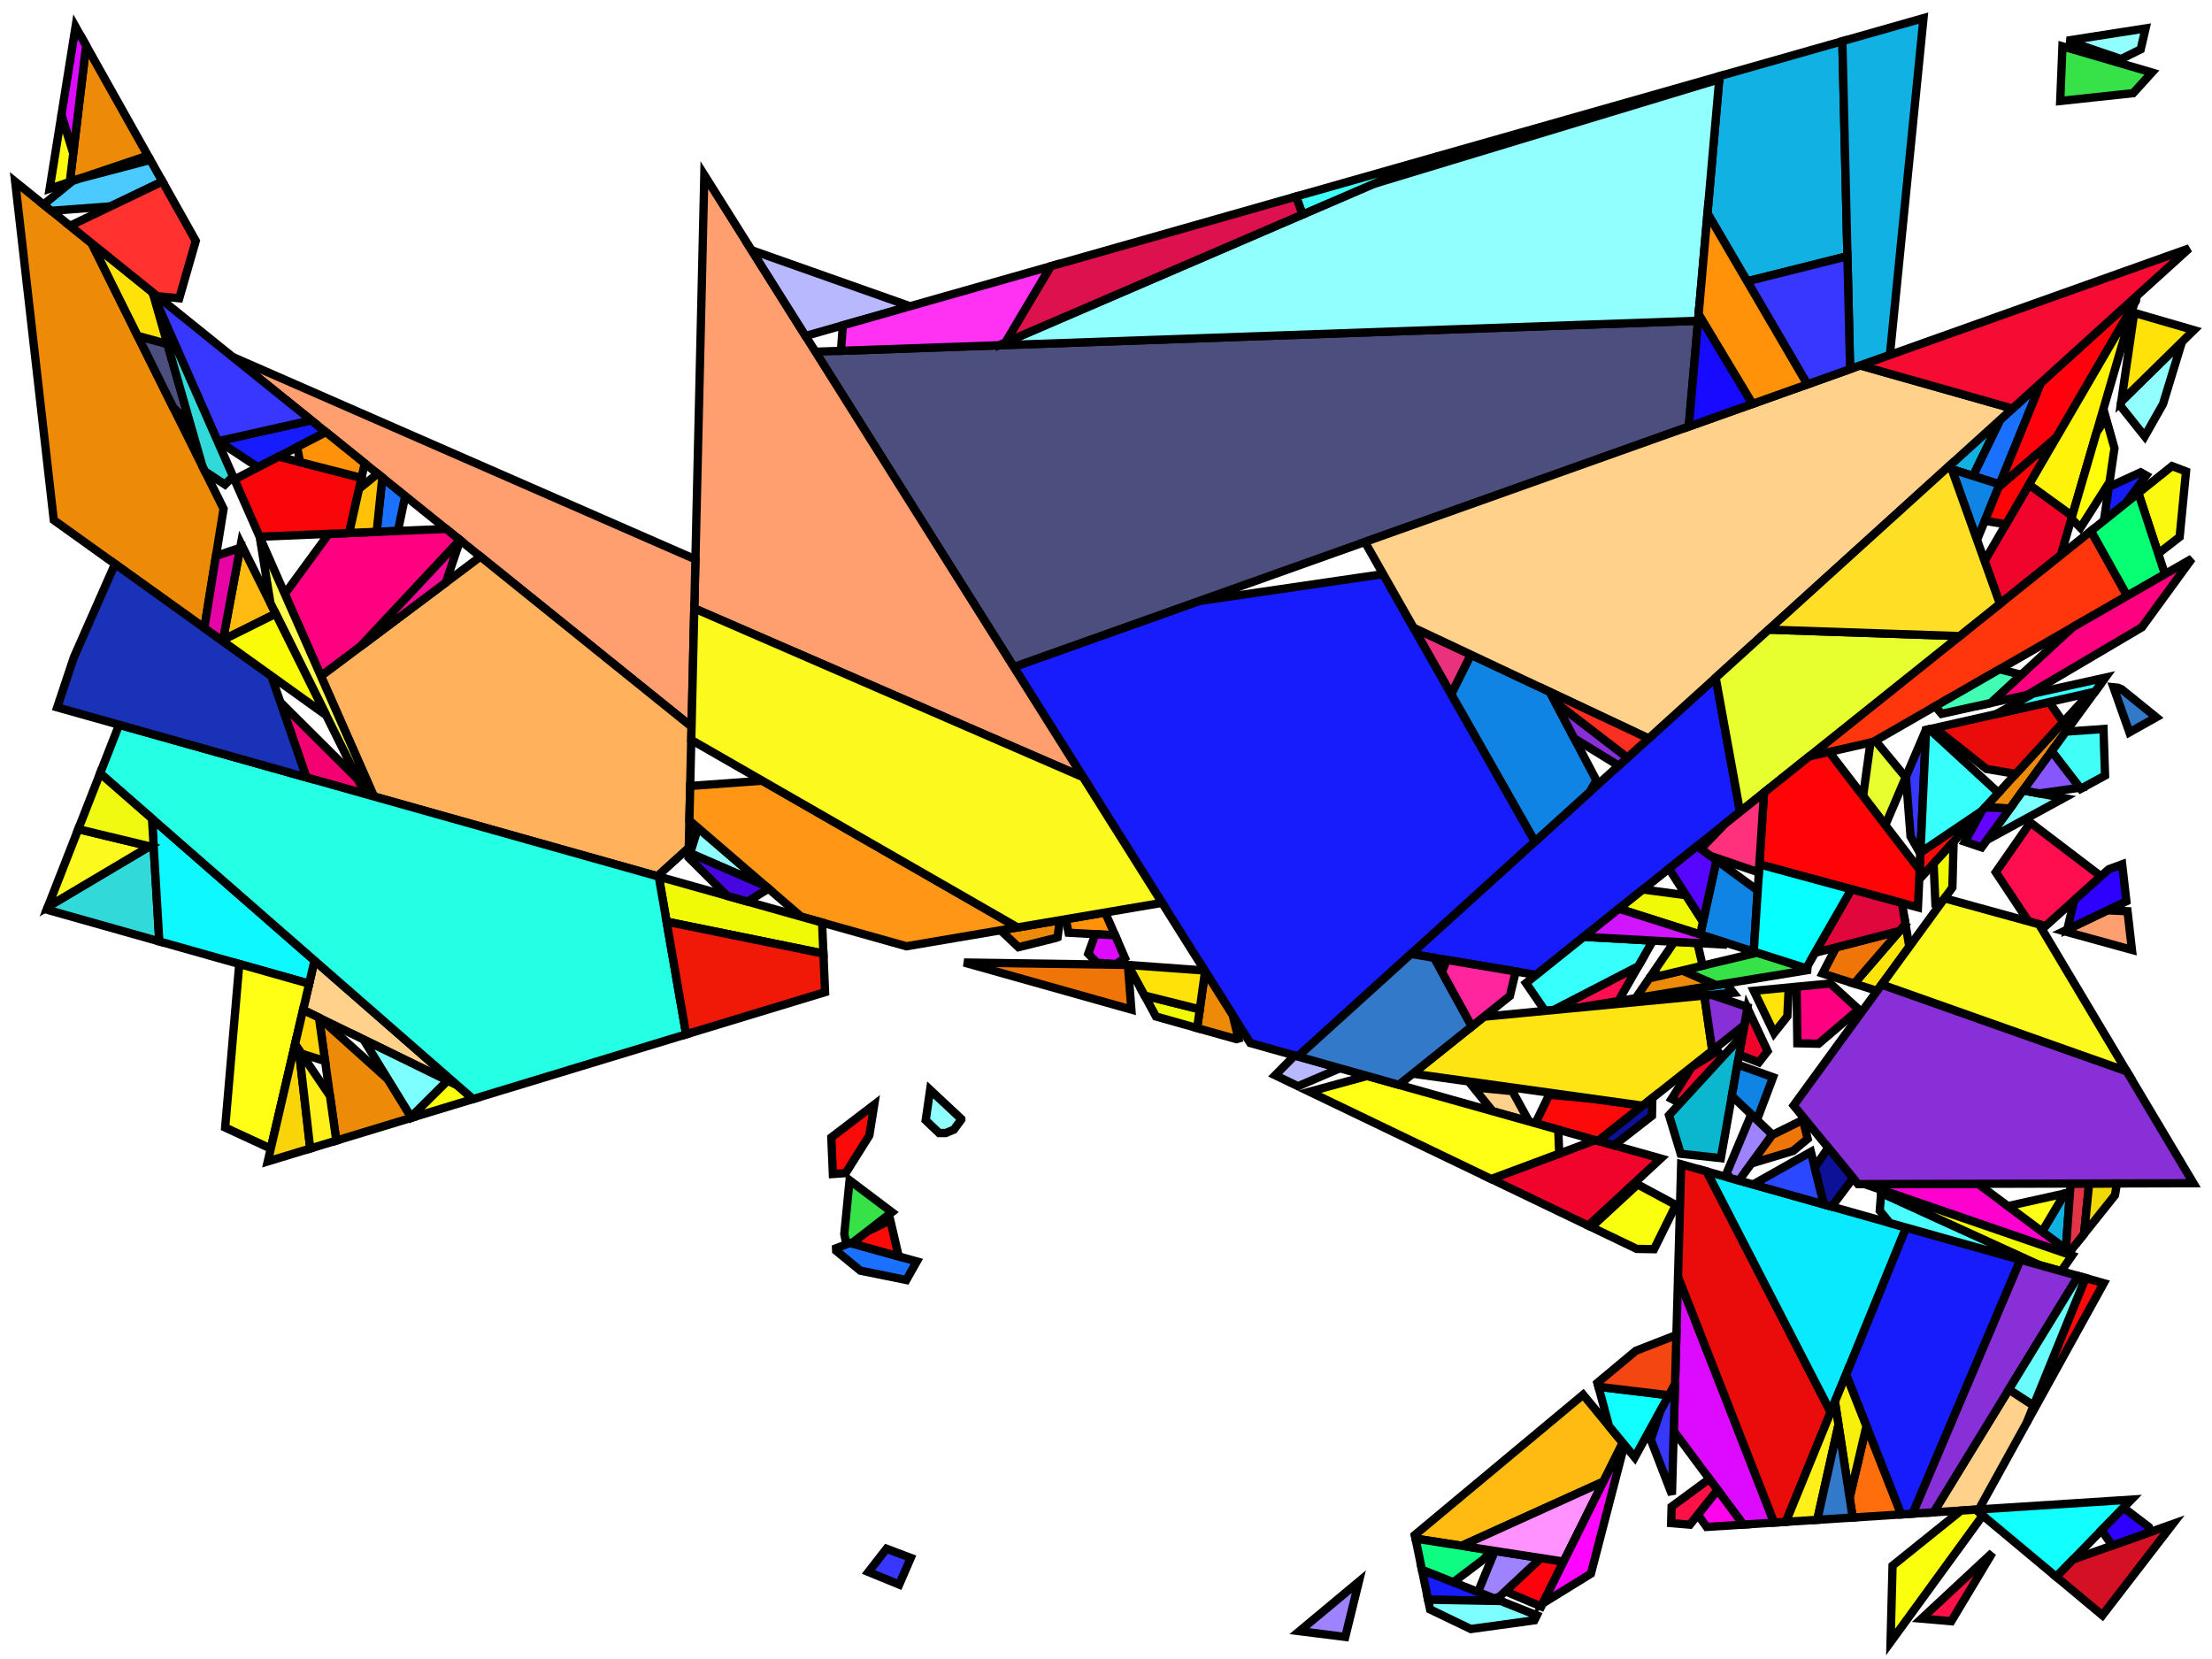 <?xml version="1.0" encoding="iso-8859-1" standalone="no"?>
<!DOCTYPE svg PUBLIC "-//W3C//DTD SVG 1.0//EN" "http://www.w3.org/TR/2001/REC-SVG-20010904/DTD/svg10.dtd">
<svg xmlns="http://www.w3.org/2000/svg" width="800" height="600">
<path style="fill:rgb(0, 0, 0);fill-opacity:0.0;fill-rule:evenodd;stroke:rgb(0, 0, 0);stroke-width:0.0;" d="M 0, 600 L 800, 600 L 800, 0 L 0, 0 z "/>
<path style="fill:rgb(22, 28, 252);fill-opacity:1.0;fill-rule:evenodd;stroke:rgb(0, 0, 0);stroke-width:3.0;" d="M 629.308, 293.593 L 555.577, 352.593 L 510.306, 345.001 L 620.493, 245.102 z "/>
<path style="fill:rgb(22, 28, 252);fill-opacity:1.0;fill-rule:evenodd;stroke:rgb(0, 0, 0);stroke-width:3.0;" d="M 730.733, 455.601 L 691.754, 547.444 L 687.56, 547.713 L 667.647, 497.085 L 689.332, 443.952 z "/>
<path style="fill:rgb(22, 28, 252);fill-opacity:1.0;fill-rule:evenodd;stroke:rgb(0, 0, 0);stroke-width:3.0;" d="M 542.808, 579.035 L 516.481, 578.546 L 514.257, 567.714 z "/>
<path style="fill:rgb(22, 28, 252);fill-opacity:1.0;fill-rule:evenodd;stroke:rgb(0, 0, 0);stroke-width:3.0;" d="M 776.204, 171.955 L 768.853, 181.926 L 760.906, 188.286 L 762.679, 176.128 L 774.178, 170.815 z "/>
<path style="fill:rgb(22, 28, 252);fill-opacity:1.0;fill-rule:evenodd;stroke:rgb(0, 0, 0);stroke-width:3.0;" d="M 117.894, 156.282 L 93.326, 168.995 L 79.005, 159.538 L 112.576, 151.997 z "/>
<path style="fill:rgb(22, 28, 252);fill-opacity:1.0;fill-rule:evenodd;stroke:rgb(0, 0, 0);stroke-width:3.0;" d="M 555.142, 304.352 L 469.412, 382.076 L 452.18, 377.228 L 366.641, 241.235 L 433.591, 217.39 L 500.228, 207.631 z "/>
<path style="fill:rgb(18, 177, 228);fill-opacity:1.0;fill-rule:evenodd;stroke:rgb(0, 0, 0);stroke-width:3.0;" d="M 626.903, 359.054 L 570.245, 364.49 L 624.222, 355.681 z "/>
<path style="fill:rgb(18, 177, 228);fill-opacity:1.0;fill-rule:evenodd;stroke:rgb(0, 0, 0);stroke-width:3.0;" d="M 713.584, 172.135 L 705.869, 169.692 L 705.331, 168.186 L 723.481, 151.731 z "/>
<path style="fill:rgb(18, 177, 228);fill-opacity:1.0;fill-rule:evenodd;stroke:rgb(0, 0, 0);stroke-width:3.0;" d="M 747.145, 451.833 L 738.559, 445.43 L 746.757, 431.63 L 748.638, 431.211 z "/>
<path style="fill:rgb(18, 177, 228);fill-opacity:1.0;fill-rule:evenodd;stroke:rgb(0, 0, 0);stroke-width:3.0;" d="M 668.15, 92.657 L 631.881, 101.742 L 617.536, 77.183 L 621.893, 27.526 L 666.314, 14.898 z "/>
<path style="fill:rgb(18, 177, 228);fill-opacity:1.0;fill-rule:evenodd;stroke:rgb(0, 0, 0);stroke-width:3.0;" d="M 683.506, 128.38 L 669.115, 133.506 L 666.314, 14.898 L 695.661, 6.554 z "/>
<path style="fill:rgb(237, 138, 7);fill-opacity:1.0;fill-rule:evenodd;stroke:rgb(0, 0, 0);stroke-width:3.0;" d="M 382.492, 338.975 L 381.829, 339.225 L 368.344, 342.569 L 362.686, 337.208 L 364.107, 336.068 L 383.279, 332.812 z "/>
<path style="fill:rgb(237, 138, 7);fill-opacity:1.0;fill-rule:evenodd;stroke:rgb(0, 0, 0);stroke-width:3.0;" d="M 53.477, 56.262 L 25.252, 65.785 L 31.149, 16.491 z "/>
<path style="fill:rgb(237, 138, 7);fill-opacity:1.0;fill-rule:evenodd;stroke:rgb(0, 0, 0);stroke-width:3.0;" d="M 33.155, 88 L 80.862, 184.011 L 73.908, 227.113 L 19.448, 188.098 L 5.484, 65.703 z "/>
<path style="fill:rgb(237, 138, 7);fill-opacity:1.0;fill-rule:evenodd;stroke:rgb(0, 0, 0);stroke-width:3.0;" d="M 620.691, 356.257 L 591.562, 361.011 L 596.465, 353.849 L 608.459, 350.989 z "/>
<path style="fill:rgb(237, 138, 7);fill-opacity:1.0;fill-rule:evenodd;stroke:rgb(0, 0, 0);stroke-width:3.0;" d="M 115.704, 368.231 L 140.314, 390.354 L 148.849, 404.246 L 121.623, 412.515 L 115.363, 368.064 z "/>
<path style="fill:rgb(237, 138, 7);fill-opacity:1.0;fill-rule:evenodd;stroke:rgb(0, 0, 0);stroke-width:3.0;" d="M 445.828, 367.128 L 447.904, 375.611 L 447.183, 375.822 L 432.965, 371.821 L 435.842, 351.253 z "/>
<path style="fill:rgb(237, 138, 7);fill-opacity:1.0;fill-rule:evenodd;stroke:rgb(0, 0, 0);stroke-width:3.0;" d="M 726.908, 292.417 L 717.953, 291.988 L 755.889, 250.56 L 757.694, 250.151 z "/>
<path style="fill:rgb(234, 49, 126);fill-opacity:1.0;fill-rule:evenodd;stroke:rgb(0, 0, 0);stroke-width:3.0;" d="M 531.993, 236.802 L 524.895, 251.077 L 511.236, 227.02 z "/>
<path style="fill:rgb(240, 4, 44);fill-opacity:1.0;fill-rule:evenodd;stroke:rgb(0, 0, 0);stroke-width:3.0;" d="M 622.851, 382.411 L 607.617, 398.991 L 604.547, 397.422 L 611.75, 386.005 L 621.241, 380.085 z "/>
<path style="fill:rgb(240, 4, 44);fill-opacity:1.0;fill-rule:evenodd;stroke:rgb(0, 0, 0);stroke-width:3.0;" d="M 621.792, 28.676 L 496.634, 66.582 L 520.189, 56.439 L 621.893, 27.526 z "/>
<path style="fill:rgb(240, 4, 44);fill-opacity:1.0;fill-rule:evenodd;stroke:rgb(0, 0, 0);stroke-width:3.0;" d="M 749.451, 186.575 L 745.315, 200.762 L 723.292, 218.385 L 717.746, 202.884 L 733.829, 175.252 z "/>
<path style="fill:rgb(240, 4, 44);fill-opacity:1.0;fill-rule:evenodd;stroke:rgb(0, 0, 0);stroke-width:3.0;" d="M 639.283, 380.17 L 636.103, 384.23 L 628.975, 381.479 L 631.966, 364.545 z "/>
<path style="fill:rgb(240, 4, 44);fill-opacity:1.0;fill-rule:evenodd;stroke:rgb(0, 0, 0);stroke-width:3.0;" d="M 600.633, 418.996 L 574.415, 443.267 L 539.306, 426.404 L 576.994, 412.345 z "/>
<path style="fill:rgb(26, 112, 255);fill-opacity:1.0;fill-rule:evenodd;stroke:rgb(0, 0, 0);stroke-width:3.0;" d="M 146.552, 179.375 L 143.913, 192.022 L 136.211, 192.344 L 138.276, 172.706 z "/>
<path style="fill:rgb(26, 112, 255);fill-opacity:1.0;fill-rule:evenodd;stroke:rgb(0, 0, 0);stroke-width:3.0;" d="M 723.194, 175.178 L 713.584, 172.135 L 723.481, 151.731 L 738.141, 138.44 z "/>
<path style="fill:rgb(26, 112, 255);fill-opacity:1.0;fill-rule:evenodd;stroke:rgb(0, 0, 0);stroke-width:3.0;" d="M 331.573, 456.214 L 327.778, 462.924 L 311.179, 459.55 L 302.415, 452.377 L 302.376, 451.454 L 307.479, 449.526 z "/>
<path style="fill:rgb(252, 9, 9);fill-opacity:1.0;fill-rule:evenodd;stroke:rgb(0, 0, 0);stroke-width:3.0;" d="M 314.409, 410.65 L 305.845, 424.275 L 301.222, 424.592 L 300.655, 411.376 L 316.18, 399.519 z "/>
<path style="fill:rgb(252, 9, 9);fill-opacity:1.0;fill-rule:evenodd;stroke:rgb(0, 0, 0);stroke-width:3.0;" d="M 694.117, 318.018 L 694.562, 308.292 L 716.718, 293.336 z "/>
<path style="fill:rgb(252, 9, 9);fill-opacity:1.0;fill-rule:evenodd;stroke:rgb(0, 0, 0);stroke-width:3.0;" d="M 760.862, 464.078 L 732.933, 514.638 L 754.241, 462.215 z "/>
<path style="fill:rgb(252, 9, 9);fill-opacity:1.0;fill-rule:evenodd;stroke:rgb(0, 0, 0);stroke-width:3.0;" d="M 577.401, 397.563 L 594.095, 399.889 L 578.007, 412.63 L 555.308, 406.243 L 560.29, 395.904 z "/>
<path style="fill:rgb(252, 9, 9);fill-opacity:1.0;fill-rule:evenodd;stroke:rgb(0, 0, 0);stroke-width:3.0;" d="M 325.03, 454.398 L 308.022, 449.677 L 313.553, 445.393 L 321.989, 441.343 z "/>
<path style="fill:rgb(76, 78, 126);fill-opacity:1.0;fill-rule:evenodd;stroke:rgb(0, 0, 0);stroke-width:3.0;" d="M 60.55, 124.417 L 68.77, 153.14 L 62.681, 147.42 L 49.779, 121.456 z "/>
<path style="fill:rgb(76, 78, 126);fill-opacity:1.0;fill-rule:evenodd;stroke:rgb(0, 0, 0);stroke-width:3.0;" d="M 610.77, 154.286 L 366.641, 241.235 L 294.915, 127.202 L 614.129, 116.013 z "/>
<path style="fill:rgb(220, 11, 255);fill-opacity:1.0;fill-rule:evenodd;stroke:rgb(0, 0, 0);stroke-width:3.0;" d="M 31.149, 16.491 L 26.484, 55.483 L 22.222, 41.58 L 27.323, 9.675 z "/>
<path style="fill:rgb(220, 11, 255);fill-opacity:1.0;fill-rule:evenodd;stroke:rgb(0, 0, 0);stroke-width:3.0;" d="M 641.645, 550.666 L 630.469, 551.385 L 605.326, 517.519 L 606.886, 461.761 z "/>
<path style="fill:rgb(252, 249, 16);fill-opacity:1.0;fill-rule:evenodd;stroke:rgb(0, 0, 0);stroke-width:3.0;" d="M 26.484, 55.483 L 25.252, 65.785 L 17.959, 68.245 L 22.222, 41.58 z "/>
<path style="fill:rgb(252, 249, 16);fill-opacity:1.0;fill-rule:evenodd;stroke:rgb(0, 0, 0);stroke-width:3.0;" d="M 790.606, 170.499 L 788.304, 194.181 L 780.544, 200.212 L 773.36, 178.319 L 785.544, 168.57 z "/>
<path style="fill:rgb(255, 54, 11);fill-opacity:1.0;fill-rule:evenodd;stroke:rgb(0, 0, 0);stroke-width:3.0;" d="M 769.345, 215.496 L 677.423, 268.348 L 654.307, 273.589 L 756.227, 192.03 z "/>
<path style="fill:rgb(7, 255, 115);fill-opacity:1.0;fill-rule:evenodd;stroke:rgb(0, 0, 0);stroke-width:3.0;" d="M 782.986, 207.653 L 769.345, 215.496 L 756.227, 192.03 L 773.36, 178.319 z "/>
<path style="fill:rgb(255, 159, 112);fill-opacity:1.0;fill-rule:evenodd;stroke:rgb(0, 0, 0);stroke-width:3.0;" d="M 769.449, 329.562 L 771.046, 343.535 L 746.451, 336.766 L 762.196, 329.23 z "/>
<path style="fill:rgb(255, 159, 112);fill-opacity:1.0;fill-rule:evenodd;stroke:rgb(0, 0, 0);stroke-width:3.0;" d="M 391.702, 281.077 L 251.101, 220.049 L 254.729, 63.312 z "/>
<path style="fill:rgb(255, 159, 112);fill-opacity:1.0;fill-rule:evenodd;stroke:rgb(0, 0, 0);stroke-width:3.0;" d="M 251.512, 202.301 L 250.111, 262.822 L 84.163, 129.102 z "/>
<path style="fill:rgb(11, 182, 207);fill-opacity:1.0;fill-rule:evenodd;stroke:rgb(0, 0, 0);stroke-width:3.0;" d="M 622.372, 418.86 L 607.847, 417.278 L 603.625, 403.335 L 630.228, 374.382 z "/>
<path style="fill:rgb(17, 255, 255);fill-opacity:1.0;fill-rule:evenodd;stroke:rgb(0, 0, 0);stroke-width:3.0;" d="M 743.663, 570.271 L 714.543, 545.978 L 770.829, 542.358 z "/>
<path style="fill:rgb(16, 132, 228);fill-opacity:1.0;fill-rule:evenodd;stroke:rgb(0, 0, 0);stroke-width:3.0;" d="M 560.498, 250.236 L 577.346, 282.222 L 574.978, 286.367 L 555.142, 304.352 L 524.895, 251.077 L 531.993, 236.802 z "/>
<path style="fill:rgb(16, 132, 228);fill-opacity:1.0;fill-rule:evenodd;stroke:rgb(0, 0, 0);stroke-width:3.0;" d="M 635.697, 322.066 L 634.276, 344.164 L 614.885, 337.994 L 620.803, 311.13 z "/>
<path style="fill:rgb(16, 132, 228);fill-opacity:1.0;fill-rule:evenodd;stroke:rgb(0, 0, 0);stroke-width:3.0;" d="M 723.194, 175.178 L 715.02, 195.268 L 705.869, 169.692 z "/>
<path style="fill:rgb(16, 132, 228);fill-opacity:1.0;fill-rule:evenodd;stroke:rgb(0, 0, 0);stroke-width:3.0;" d="M 641.248, 389.61 L 635.426, 405.033 L 626.352, 396.325 L 628.358, 384.968 z "/>
<path style="fill:rgb(243, 1, 112);fill-opacity:1.0;fill-rule:evenodd;stroke:rgb(0, 0, 0);stroke-width:3.0;" d="M 129.544, 281.984 L 132.125, 287.178 L 110.816, 281.182 L 101.406, 253.981 z "/>
<path style="fill:rgb(124, 255, 255);fill-opacity:1.0;fill-rule:evenodd;stroke:rgb(0, 0, 0);stroke-width:3.0;" d="M 746.416, 288.612 L 718.659, 303.743 L 731.681, 285.864 z "/>
<path style="fill:rgb(255, 1, 207);fill-opacity:1.0;fill-rule:evenodd;stroke:rgb(0, 0, 0);stroke-width:3.0;" d="M 748.477, 452.827 L 747.882, 453.572 L 674.333, 428.242 L 715.366, 428.134 z "/>
<path style="fill:rgb(226, 52, 69);fill-opacity:1.0;fill-rule:evenodd;stroke:rgb(0, 0, 0);stroke-width:3.0;" d="M 753.738, 446.239 L 748.477, 452.827 L 747.145, 451.833 L 748.868, 428.046 L 755.566, 428.029 z "/>
<path style="fill:rgb(255, 0, 13);fill-opacity:1.0;fill-rule:evenodd;stroke:rgb(0, 0, 0);stroke-width:3.0;" d="M 565.497, 564.772 L 557.408, 581.016 L 544.409, 575.508 L 557.251, 563.493 z "/>
<path style="fill:rgb(255, 0, 13);fill-opacity:1.0;fill-rule:evenodd;stroke:rgb(0, 0, 0);stroke-width:3.0;" d="M 772.495, 108.82 L 743.869, 158.002 L 722.762, 176.241 L 738.141, 138.44 L 772.751, 107.062 z "/>
<path style="fill:rgb(255, 209, 138);fill-opacity:1.0;fill-rule:evenodd;stroke:rgb(0, 0, 0);stroke-width:3.0;" d="M 735.491, 508.345 L 732.933, 514.638 L 715.661, 545.906 L 699.313, 546.958 L 726.537, 502.505 z "/>
<path style="fill:rgb(255, 209, 138);fill-opacity:1.0;fill-rule:evenodd;stroke:rgb(0, 0, 0);stroke-width:3.0;" d="M 727.856, 147.765 L 596.247, 267.084 L 511.236, 227.02 L 493.629, 196.007 L 672.831, 132.182 z "/>
<path style="fill:rgb(255, 209, 138);fill-opacity:1.0;fill-rule:evenodd;stroke:rgb(0, 0, 0);stroke-width:3.0;" d="M 546.966, 394.612 L 553.001, 405.594 L 539.847, 401.894 L 532.853, 393.244 z "/>
<path style="fill:rgb(255, 209, 138);fill-opacity:1.0;fill-rule:evenodd;stroke:rgb(0, 0, 0);stroke-width:3.0;" d="M 165.442, 392.561 L 109.603, 365.246 L 113.754, 347.415 z "/>
<path style="fill:rgb(231, 255, 47);fill-opacity:1.0;fill-rule:evenodd;stroke:rgb(0, 0, 0);stroke-width:3.0;" d="M 708.719, 230.047 L 629.308, 293.593 L 620.493, 245.102 L 639.671, 227.715 z "/>
<path style="fill:rgb(231, 255, 47);fill-opacity:1.0;fill-rule:evenodd;stroke:rgb(0, 0, 0);stroke-width:3.0;" d="M 689.22, 281.117 L 681.854, 298.414 L 673.807, 287.935 L 676.48, 268.562 L 678.456, 268.114 z "/>
<path style="fill:rgb(234, 12, 10);fill-opacity:1.0;fill-rule:evenodd;stroke:rgb(0, 0, 0);stroke-width:3.0;" d="M 746.193, 261.148 L 729.035, 279.886 L 718.427, 278.106 L 699.756, 263.285 L 741.089, 253.915 z "/>
<path style="fill:rgb(234, 12, 10);fill-opacity:1.0;fill-rule:evenodd;stroke:rgb(0, 0, 0);stroke-width:3.0;" d="M 617.257, 423.673 L 662.088, 510.707 L 645.891, 550.393 L 641.645, 550.666 L 606.886, 461.761 L 608.024, 421.075 z "/>
<path style="fill:rgb(10, 234, 255);fill-opacity:1.0;fill-rule:evenodd;stroke:rgb(0, 0, 0);stroke-width:3.0;" d="M 689.332, 443.952 L 662.088, 510.707 L 617.257, 423.673 z "/>
<path style="fill:rgb(240, 217, 7);fill-opacity:1.0;fill-rule:evenodd;stroke:rgb(0, 0, 0);stroke-width:3.0;" d="M 764.91, 432.252 L 753.738, 446.239 L 755.566, 428.029 L 765.626, 428.003 z "/>
<path style="fill:rgb(255, 1, 128);fill-opacity:1.0;fill-rule:evenodd;stroke:rgb(0, 0, 0);stroke-width:3.0;" d="M 774.655, 226.864 L 733.249, 251.302 L 719.949, 254.247 L 749.693, 226.795 L 792.727, 202.052 z "/>
<path style="fill:rgb(255, 1, 128);fill-opacity:1.0;fill-rule:evenodd;stroke:rgb(0, 0, 0);stroke-width:3.0;" d="M 672.227, 365.07 L 657.708, 377.482 L 650.039, 377.313 L 649.77, 356.859 L 661.947, 355.691 z "/>
<path style="fill:rgb(255, 1, 128);fill-opacity:1.0;fill-rule:evenodd;stroke:rgb(0, 0, 0);stroke-width:3.0;" d="M 166.361, 195.336 L 130.35, 233.843 L 116.082, 244.541 L 102.997, 214.805 L 118.903, 193.069 L 161.342, 191.292 z "/>
<path style="fill:rgb(146, 255, 255);fill-opacity:1.0;fill-rule:evenodd;stroke:rgb(0, 0, 0);stroke-width:3.0;" d="M 276.811, 320.399 L 249.612, 308.577 L 252.43, 299.411 z "/>
<path style="fill:rgb(146, 255, 255);fill-opacity:1.0;fill-rule:evenodd;stroke:rgb(0, 0, 0);stroke-width:3.0;" d="M 782.285, 146.112 L 775.664, 157.799 L 766.946, 146.87 L 767.192, 145.181 L 789.138, 123.629 z "/>
<path style="fill:rgb(146, 255, 255);fill-opacity:1.0;fill-rule:evenodd;stroke:rgb(0, 0, 0);stroke-width:3.0;" d="M 614.129, 116.013 L 361.252, 124.877 L 496.634, 66.582 L 621.792, 28.676 z "/>
<path style="fill:rgb(146, 255, 255);fill-opacity:1.0;fill-rule:evenodd;stroke:rgb(0, 0, 0);stroke-width:3.0;" d="M 774.206, 17.856 L 767.112, 21.355 L 747.578, 14.709 L 775.979, 10.273 z "/>
<path style="fill:rgb(146, 255, 255);fill-opacity:1.0;fill-rule:evenodd;stroke:rgb(0, 0, 0);stroke-width:3.0;" d="M 347.647, 404.677 L 347.663, 404.901 L 344.987, 408.539 L 341.995, 409.776 L 339.638, 409.784 L 334.788, 405.16 L 336.392, 394.159 z "/>
<path style="fill:rgb(55, 55, 255);fill-opacity:1.0;fill-rule:evenodd;stroke:rgb(0, 0, 0);stroke-width:3.0;" d="M 604.683, 540.524 L 597.04, 520.703 L 600.625, 509.932 L 605.802, 500.495 z "/>
<path style="fill:rgb(55, 55, 255);fill-opacity:1.0;fill-rule:evenodd;stroke:rgb(0, 0, 0);stroke-width:3.0;" d="M 112.576, 151.997 L 78.705, 159.606 L 54.907, 105.528 z "/>
<path style="fill:rgb(55, 55, 255);fill-opacity:1.0;fill-rule:evenodd;stroke:rgb(0, 0, 0);stroke-width:3.0;" d="M 329.383, 563.428 L 325.213, 573.078 L 314.078, 568.528 L 320.624, 560.121 z "/>
<path style="fill:rgb(55, 55, 255);fill-opacity:1.0;fill-rule:evenodd;stroke:rgb(0, 0, 0);stroke-width:3.0;" d="M 669.115, 133.506 L 653.652, 139.013 L 631.881, 101.742 L 668.15, 92.657 z "/>
<path style="fill:rgb(55, 55, 255);fill-opacity:1.0;fill-rule:evenodd;stroke:rgb(0, 0, 0);stroke-width:3.0;" d="M 694.539, 308.777 L 690.981, 302.519 L 689.302, 280.925 L 696.501, 264.023 L 696.586, 264.004 z "/>
<path style="fill:rgb(159, 130, 255);fill-opacity:1.0;fill-rule:evenodd;stroke:rgb(0, 0, 0);stroke-width:3.0;" d="M 640.992, 410.375 L 628.917, 426.954 L 625.807, 426.079 L 624.469, 424.273 L 633.358, 403.049 z "/>
<path style="fill:rgb(159, 130, 255);fill-opacity:1.0;fill-rule:evenodd;stroke:rgb(0, 0, 0);stroke-width:3.0;" d="M 557.251, 563.493 L 542.348, 577.436 L 540.435, 578.094 L 534.531, 575.753 L 540.629, 560.916 z "/>
<path style="fill:rgb(159, 130, 255);fill-opacity:1.0;fill-rule:evenodd;stroke:rgb(0, 0, 0);stroke-width:3.0;" d="M 486.535, 592.019 L 469.96, 589.932 L 491.448, 572.023 z "/>
<path style="fill:rgb(249, 255, 13);fill-opacity:1.0;fill-rule:evenodd;stroke:rgb(0, 0, 0);stroke-width:3.0;" d="M 165.442, 392.561 L 171.087, 397.492 L 148.849, 404.246 L 148.655, 403.929 L 161.861, 390.809 z "/>
<path style="fill:rgb(249, 255, 13);fill-opacity:1.0;fill-rule:evenodd;stroke:rgb(0, 0, 0);stroke-width:3.0;" d="M 606.113, 435.797 L 598.205, 451.785 L 591.924, 451.677 L 575.532, 443.803 L 592.256, 428.368 z "/>
<path style="fill:rgb(249, 255, 13);fill-opacity:1.0;fill-rule:evenodd;stroke:rgb(0, 0, 0);stroke-width:3.0;" d="M 717.076, 548.091 L 683.752, 593.865 L 684.468, 566.233 L 709.233, 546.32 L 714.543, 545.978 z "/>
<path style="fill:rgb(55, 226, 72);fill-opacity:1.0;fill-rule:evenodd;stroke:rgb(0, 0, 0);stroke-width:3.0;" d="M 778.266, 26.218 L 771.481, 33.692 L 745.106, 36.525 L 745.91, 16.755 z "/>
<path style="fill:rgb(55, 226, 72);fill-opacity:1.0;fill-rule:evenodd;stroke:rgb(0, 0, 0);stroke-width:3.0;" d="M 654.79, 350.693 L 620.691, 356.257 L 608.459, 350.989 L 635.477, 344.547 z "/>
<path style="fill:rgb(55, 226, 72);fill-opacity:1.0;fill-rule:evenodd;stroke:rgb(0, 0, 0);stroke-width:3.0;" d="M 322.577, 438.404 L 308.022, 449.677 L 305.914, 449.091 L 305.348, 446.287 L 307.258, 426.857 z "/>
<path style="fill:rgb(255, 110, 12);fill-opacity:1.0;fill-rule:evenodd;stroke:rgb(0, 0, 0);stroke-width:3.0;" d="M 687.56, 547.713 L 670.046, 548.84 L 668.945, 541.649 L 675.016, 515.822 z "/>
<path style="fill:rgb(246, 240, 10);fill-opacity:1.0;fill-rule:evenodd;stroke:rgb(0, 0, 0);stroke-width:3.0;" d="M 675.016, 515.822 L 668.945, 541.649 L 663.631, 506.927 L 667.647, 497.085 z "/>
<path style="fill:rgb(255, 187, 18);fill-opacity:1.0;fill-rule:evenodd;stroke:rgb(0, 0, 0);stroke-width:3.0;" d="M 99.721, 221.964 L 80.641, 231.445 L 87.138, 196.64 z "/>
<path style="fill:rgb(255, 187, 18);fill-opacity:1.0;fill-rule:evenodd;stroke:rgb(0, 0, 0);stroke-width:3.0;" d="M 586.889, 521.811 L 579.901, 535.844 L 528.643, 559.057 L 511.948, 556.468 L 511.679, 555.16 L 572.559, 504.419 z "/>
<path style="fill:rgb(255, 14, 79);fill-opacity:1.0;fill-rule:evenodd;stroke:rgb(0, 0, 0);stroke-width:3.0;" d="M 759.829, 316.914 L 739.786, 334.931 L 733.622, 333.235 L 721.808, 315.447 L 734.308, 297.472 z "/>
<path style="fill:rgb(255, 14, 79);fill-opacity:1.0;fill-rule:evenodd;stroke:rgb(0, 0, 0);stroke-width:3.0;" d="M 585.283, 362.036 L 570.245, 364.49 L 561.846, 365.295 L 592.495, 349.462 z "/>
<path style="fill:rgb(55, 255, 252);fill-opacity:1.0;fill-rule:evenodd;stroke:rgb(0, 0, 0);stroke-width:3.0;" d="M 722.774, 286.723 L 716.718, 293.336 L 694.562, 308.292 L 696.586, 264.004 L 697.781, 263.733 z "/>
<path style="fill:rgb(55, 255, 252);fill-opacity:1.0;fill-rule:evenodd;stroke:rgb(0, 0, 0);stroke-width:3.0;" d="M 757.694, 250.151 L 721.988, 258.245 L 735.275, 250.854 L 761.393, 245.072 z "/>
<path style="fill:rgb(55, 255, 252);fill-opacity:1.0;fill-rule:evenodd;stroke:rgb(0, 0, 0);stroke-width:3.0;" d="M 597.812, 340.191 L 592.495, 349.462 L 561.846, 365.295 L 558.789, 365.589 L 551.9, 355.536 L 572.8, 338.812 z "/>
<path style="fill:rgb(65, 255, 246);fill-opacity:1.0;fill-rule:evenodd;stroke:rgb(0, 0, 0);stroke-width:3.0;" d="M 471.101, 77.576 L 468.702, 71.076 L 520.189, 56.439 z "/>
<path style="fill:rgb(65, 255, 246);fill-opacity:1.0;fill-rule:evenodd;stroke:rgb(0, 0, 0);stroke-width:3.0;" d="M 761.315, 280.489 L 752.502, 285.294 L 742.007, 271.688 L 747.169, 264.6 L 760.764, 263.658 z "/>
<path style="fill:rgb(255, 177, 92);fill-opacity:1.0;fill-rule:evenodd;stroke:rgb(0, 0, 0);stroke-width:3.0;" d="M 250.111, 262.822 L 249.098, 306.594 L 237.723, 316.889 L 135.23, 288.051 L 116.082, 244.541 L 173.757, 201.297 z "/>
<path style="fill:rgb(249, 6, 10);fill-opacity:1.0;fill-rule:evenodd;stroke:rgb(0, 0, 0);stroke-width:3.0;" d="M 130.739, 172.831 L 126.279, 192.76 L 93.892, 194.116 L 84.783, 173.416 L 100.778, 165.139 z "/>
<path style="fill:rgb(49, 217, 217);fill-opacity:1.0;fill-rule:evenodd;stroke:rgb(0, 0, 0);stroke-width:3.0;" d="M 57.62, 340.476 L 16.915, 328.986 L 17.324, 327.941 L 55.524, 305.237 z "/>
<path style="fill:rgb(49, 217, 217);fill-opacity:1.0;fill-rule:evenodd;stroke:rgb(0, 0, 0);stroke-width:3.0;" d="M 84.295, 172.309 L 81.357, 175.244 L 74.151, 170.504 L 73.18, 168.55 L 55.584, 107.067 z "/>
<path style="fill:rgb(243, 10, 148);fill-opacity:1.0;fill-rule:evenodd;stroke:rgb(0, 0, 0);stroke-width:3.0;" d="M 166.415, 195.38 L 161.227, 210.692 L 130.35, 233.843 L 166.361, 195.336 z "/>
<path style="fill:rgb(255, 16, 71);fill-opacity:1.0;fill-rule:evenodd;stroke:rgb(0, 0, 0);stroke-width:3.0;" d="M 705.708, 586.344 L 694.953, 585.408 L 720.578, 561.565 z "/>
<path style="fill:rgb(255, 16, 71);fill-opacity:1.0;fill-rule:evenodd;stroke:rgb(0, 0, 0);stroke-width:3.0;" d="M 621.197, 538.897 L 611.17, 551.428 L 604.394, 550.852 L 604.56, 544.902 L 618.203, 534.864 z "/>
<path style="fill:rgb(255, 228, 9);fill-opacity:1.0;fill-rule:evenodd;stroke:rgb(0, 0, 0);stroke-width:3.0;" d="M 690.523, 342.372 L 678.879, 358.358 L 670.593, 355.721 L 689.151, 334.202 z "/>
<path style="fill:rgb(255, 228, 9);fill-opacity:1.0;fill-rule:evenodd;stroke:rgb(0, 0, 0);stroke-width:3.0;" d="M 646.423, 367.544 L 641.62, 373.61 L 634.286, 358.345 L 646.918, 357.133 z "/>
<path style="fill:rgb(255, 150, 22);fill-opacity:1.0;fill-rule:evenodd;stroke:rgb(0, 0, 0);stroke-width:3.0;" d="M 367.992, 335.408 L 327.807, 342.234 L 289.731, 331.521 L 249.326, 296.739 L 249.615, 284.25 L 275.685, 282.362 z "/>
<path style="fill:rgb(240, 249, 6);fill-opacity:1.0;fill-rule:evenodd;stroke:rgb(0, 0, 0);stroke-width:3.0;" d="M 749.378, 454.087 L 745.449, 459.741 L 737.237, 457.431 L 680.345, 431.462 L 680.433, 430.343 z "/>
<path style="fill:rgb(240, 249, 6);fill-opacity:1.0;fill-rule:evenodd;stroke:rgb(0, 0, 0);stroke-width:3.0;" d="M 433.914, 365.039 L 432.965, 371.821 L 418.078, 367.633 L 413.96, 360.058 z "/>
<path style="fill:rgb(240, 249, 6);fill-opacity:1.0;fill-rule:evenodd;stroke:rgb(0, 0, 0);stroke-width:3.0;" d="M 297.317, 333.656 L 297.799, 344.875 L 241.079, 333.319 L 238.254, 317.038 z "/>
<path style="fill:rgb(240, 249, 6);fill-opacity:1.0;fill-rule:evenodd;stroke:rgb(0, 0, 0);stroke-width:3.0;" d="M 613.891, 341.078 L 615.779, 349.244 L 600.659, 352.849 L 597.71, 352.03 L 605.523, 340.616 z "/>
<path style="fill:rgb(240, 249, 6);fill-opacity:1.0;fill-rule:evenodd;stroke:rgb(0, 0, 0);stroke-width:3.0;" d="M 609.772, 323.773 L 615.91, 333.341 L 614.885, 337.994 L 585.506, 328.644 L 594.193, 321.692 z "/>
<path style="fill:rgb(240, 249, 6);fill-opacity:1.0;fill-rule:evenodd;stroke:rgb(0, 0, 0);stroke-width:3.0;" d="M 706.109, 320.974 L 701.574, 327.2 L 699.977, 326.923 L 699.315, 312.342 L 706.551, 304.439 z "/>
<path style="fill:rgb(255, 228, 20);fill-opacity:1.0;fill-rule:evenodd;stroke:rgb(0, 0, 0);stroke-width:3.0;" d="M 619.262, 379.957 L 594.095, 399.889 L 510.947, 388.307 L 536.688, 367.709 L 616.383, 360.063 z "/>
<path style="fill:rgb(255, 146, 9);fill-opacity:1.0;fill-rule:evenodd;stroke:rgb(0, 0, 0);stroke-width:3.0;" d="M 653.652, 139.013 L 633.785, 146.089 L 614.33, 113.72 L 617.536, 77.183 z "/>
<path style="fill:rgb(255, 146, 9);fill-opacity:1.0;fill-rule:evenodd;stroke:rgb(0, 0, 0);stroke-width:3.0;" d="M 403.292, 338.278 L 386.468, 337.326 L 385.446, 332.444 L 399.697, 330.023 z "/>
<path style="fill:rgb(255, 146, 9);fill-opacity:1.0;fill-rule:evenodd;stroke:rgb(0, 0, 0);stroke-width:3.0;" d="M 131.914, 167.579 L 130.739, 172.831 L 108.504, 167.123 L 107.465, 161.678 L 117.894, 156.282 z "/>
<path style="fill:rgb(74, 255, 255);fill-opacity:1.0;fill-rule:evenodd;stroke:rgb(0, 0, 0);stroke-width:3.0;" d="M 737.237, 457.431 L 683.476, 442.305 L 679.84, 437.861 L 680.345, 431.462 z "/>
<path style="fill:rgb(42, 72, 255);fill-opacity:1.0;fill-rule:evenodd;stroke:rgb(0, 0, 0);stroke-width:3.0;" d="M 659.649, 435.601 L 633.998, 428.384 L 654.936, 416.585 z "/>
<path style="fill:rgb(255, 3, 6);fill-opacity:1.0;fill-rule:evenodd;stroke:rgb(0, 0, 0);stroke-width:3.0;" d="M 740.117, 164.447 L 725.464, 189.623 L 717.834, 188.353 L 722.762, 176.241 L 736.558, 164.319 z "/>
<path style="fill:rgb(255, 3, 6);fill-opacity:1.0;fill-rule:evenodd;stroke:rgb(0, 0, 0);stroke-width:3.0;" d="M 694.274, 314.587 L 693.653, 328.163 L 636.306, 312.598 L 637.974, 286.658 L 654.307, 273.589 L 661.532, 271.951 z "/>
<path style="fill:rgb(212, 16, 36);fill-opacity:1.0;fill-rule:evenodd;stroke:rgb(0, 0, 0);stroke-width:3.0;" d="M 760.349, 584.192 L 743.663, 570.271 L 749.76, 564.006 L 785.796, 551.176 z "/>
<path style="fill:rgb(13, 249, 255);fill-opacity:1.0;fill-rule:evenodd;stroke:rgb(0, 0, 0);stroke-width:3.0;" d="M 113.754, 347.415 L 111.808, 355.772 L 57.62, 340.476 L 54.979, 296.08 z "/>
<path style="fill:rgb(255, 252, 78);fill-opacity:1.0;fill-rule:evenodd;stroke:rgb(0, 0, 0);stroke-width:3.0;" d="M 135.23, 288.051 L 132.483, 287.278 L 131.288, 285.493 L 97.799, 218.095 L 93.958, 194.266 z "/>
<path style="fill:rgb(71, 6, 223);fill-opacity:1.0;fill-rule:evenodd;stroke:rgb(0, 0, 0);stroke-width:3.0;" d="M 276.811, 320.399 L 277.972, 321.398 L 270.341, 326.066 L 262.972, 323.992 L 249.017, 310.114 L 249.058, 308.336 z "/>
<path style="fill:rgb(15, 252, 130);fill-opacity:1.0;fill-rule:evenodd;stroke:rgb(0, 0, 0);stroke-width:3.0;" d="M 539.459, 560.734 L 536.656, 563.871 L 525.64, 572.227 L 514.257, 567.714 L 511.948, 556.468 z "/>
<path style="fill:rgb(255, 255, 21);fill-opacity:1.0;fill-rule:evenodd;stroke:rgb(0, 0, 0);stroke-width:3.0;" d="M 111.808, 355.772 L 97.926, 415.406 L 81.43, 407.79 L 86.531, 348.637 z "/>
<path style="fill:rgb(255, 255, 21);fill-opacity:1.0;fill-rule:evenodd;stroke:rgb(0, 0, 0);stroke-width:3.0;" d="M 738.559, 445.43 L 726.19, 436.206 L 746.757, 431.63 z "/>
<path style="fill:rgb(255, 255, 21);fill-opacity:1.0;fill-rule:evenodd;stroke:rgb(0, 0, 0);stroke-width:3.0;" d="M 563.56, 408.565 L 563.926, 417.22 L 539.306, 426.404 L 473.585, 394.837 L 494.467, 389.126 z "/>
<path style="fill:rgb(255, 194, 7);fill-opacity:1.0;fill-rule:evenodd;stroke:rgb(0, 0, 0);stroke-width:3.0;" d="M 138.276, 172.706 L 136.211, 192.344 L 126.279, 192.76 L 129.854, 176.784 L 136.552, 171.317 z "/>
<path style="fill:rgb(255, 146, 255);fill-opacity:1.0;fill-rule:evenodd;stroke:rgb(0, 0, 0);stroke-width:3.0;" d="M 565.497, 564.772 L 530.896, 559.406 L 530.011, 558.437 L 579.901, 535.844 z "/>
<path style="fill:rgb(136, 47, 215);fill-opacity:1.0;fill-rule:evenodd;stroke:rgb(0, 0, 0);stroke-width:3.0;" d="M 751.657, 461.488 L 699.313, 546.958 L 691.754, 547.444 L 730.733, 455.601 z "/>
<path style="fill:rgb(136, 47, 215);fill-opacity:1.0;fill-rule:evenodd;stroke:rgb(0, 0, 0);stroke-width:3.0;" d="M 588.598, 274.02 L 585.409, 276.91 L 569.351, 267.043 L 562.43, 253.905 z "/>
<path style="fill:rgb(136, 47, 215);fill-opacity:1.0;fill-rule:evenodd;stroke:rgb(0, 0, 0);stroke-width:3.0;" d="M 632.025, 364.209 L 630.867, 370.767 L 619.262, 379.957 L 616.383, 360.063 L 619.045, 359.807 z "/>
<path style="fill:rgb(136, 47, 215);fill-opacity:1.0;fill-rule:evenodd;stroke:rgb(0, 0, 0);stroke-width:3.0;" d="M 769.126, 387.407 L 793.286, 427.93 L 671.973, 428.248 L 648.694, 399.8 L 680.551, 356.064 z "/>
<path style="fill:rgb(252, 249, 30);fill-opacity:1.0;fill-rule:evenodd;stroke:rgb(0, 0, 0);stroke-width:3.0;" d="M 391.702, 281.077 L 420.288, 326.525 L 367.992, 335.408 L 250.001, 267.601 L 251.101, 220.049 z "/>
<path style="fill:rgb(252, 249, 30);fill-opacity:1.0;fill-rule:evenodd;stroke:rgb(0, 0, 0);stroke-width:3.0;" d="M 54.103, 306.082 L 17.324, 327.941 L 28.306, 299.873 z "/>
<path style="fill:rgb(252, 249, 30);fill-opacity:1.0;fill-rule:evenodd;stroke:rgb(0, 0, 0);stroke-width:3.0;" d="M 737.457, 334.29 L 769.126, 387.407 L 680.551, 356.064 L 703.264, 324.879 z "/>
<path style="fill:rgb(240, 117, 9);fill-opacity:1.0;fill-rule:evenodd;stroke:rgb(0, 0, 0);stroke-width:3.0;" d="M 653.766, 411.867 L 648.486, 416.259 L 633.409, 420.787 L 640.882, 410.527 L 652.066, 405.008 z "/>
<path style="fill:rgb(240, 117, 9);fill-opacity:1.0;fill-rule:evenodd;stroke:rgb(0, 0, 0);stroke-width:3.0;" d="M 670.593, 355.721 L 659.141, 352.077 L 664.063, 342.619 L 687.012, 336.682 z "/>
<path style="fill:rgb(240, 117, 9);fill-opacity:1.0;fill-rule:evenodd;stroke:rgb(0, 0, 0);stroke-width:3.0;" d="M 407.817, 348.978 L 407.93, 348.986 L 409.173, 365.127 L 348.664, 348.103 z "/>
<path style="fill:rgb(46, 0, 255);fill-opacity:1.0;fill-rule:evenodd;stroke:rgb(0, 0, 0);stroke-width:3.0;" d="M 777.171, 552.269 L 777.757, 554.038 L 763.96, 558.95 L 760.021, 553.463 L 767.984, 545.281 z "/>
<path style="fill:rgb(46, 0, 255);fill-opacity:1.0;fill-rule:evenodd;stroke:rgb(0, 0, 0);stroke-width:3.0;" d="M 769.037, 325.956 L 747.657, 336.189 L 750.154, 325.611 L 762.646, 314.382 L 767.507, 312.579 z "/>
<path style="fill:rgb(6, 255, 255);fill-opacity:1.0;fill-rule:evenodd;stroke:rgb(0, 0, 0);stroke-width:3.0;" d="M 669.638, 321.645 L 653.238, 350.199 L 634.276, 344.164 L 636.306, 312.598 z "/>
<path style="fill:rgb(37, 255, 228);fill-opacity:1.0;fill-rule:evenodd;stroke:rgb(0, 0, 0);stroke-width:3.0;" d="M 238.254, 317.038 L 248.152, 374.085 L 171.087, 397.492 L 36.206, 279.683 L 43.077, 262.123 z "/>
<path style="fill:rgb(255, 243, 9);fill-opacity:1.0;fill-rule:evenodd;stroke:rgb(0, 0, 0);stroke-width:3.0;" d="M 749.451, 186.575 L 733.829, 175.252 L 771.749, 110.101 z "/>
<path style="fill:rgb(64, 255, 179);fill-opacity:1.0;fill-rule:evenodd;stroke:rgb(0, 0, 0);stroke-width:3.0;" d="M 731.019, 244.03 L 719.949, 254.247 L 702.216, 258.172 L 699.893, 255.428 L 723.17, 242.045 z "/>
<path style="fill:rgb(255, 5, 255);fill-opacity:1.0;fill-rule:evenodd;stroke:rgb(0, 0, 0);stroke-width:3.0;" d="M 587.477, 522.525 L 575.377, 569.127 L 557.973, 579.881 L 586.889, 521.811 z "/>
<path style="fill:rgb(255, 226, 8);fill-opacity:1.0;fill-rule:evenodd;stroke:rgb(0, 0, 0);stroke-width:3.0;" d="M 793.45, 119.395 L 767.192, 145.181 L 771.865, 113.14 z "/>
<path style="fill:rgb(255, 226, 8);fill-opacity:1.0;fill-rule:evenodd;stroke:rgb(0, 0, 0);stroke-width:3.0;" d="M 435.681, 350.997 L 435.842, 351.253 L 433.914, 365.039 L 413.96, 360.058 L 407.941, 348.987 z "/>
<path style="fill:rgb(255, 226, 8);fill-opacity:1.0;fill-rule:evenodd;stroke:rgb(0, 0, 0);stroke-width:3.0;" d="M 54.907, 105.528 L 55.584, 107.067 L 60.55, 124.417 L 49.779, 121.456 L 33.155, 88 z "/>
<path style="fill:rgb(126, 255, 255);fill-opacity:1.0;fill-rule:evenodd;stroke:rgb(0, 0, 0);stroke-width:3.0;" d="M 161.861, 390.809 L 148.655, 403.929 L 131.454, 375.935 z "/>
<path style="fill:rgb(126, 255, 255);fill-opacity:1.0;fill-rule:evenodd;stroke:rgb(0, 0, 0);stroke-width:3.0;" d="M 542.808, 579.035 L 555.824, 584.196 L 554.923, 586.006 L 531.95, 589.163 L 517.204, 582.064 L 516.481, 578.546 z "/>
<path style="fill:rgb(136, 86, 255);fill-opacity:1.0;fill-rule:evenodd;stroke:rgb(0, 0, 0);stroke-width:3.0;" d="M 752.181, 284.878 L 737.554, 286.959 L 731.681, 285.864 L 742.007, 271.688 z "/>
<path style="fill:rgb(255, 215, 9);fill-opacity:1.0;fill-rule:evenodd;stroke:rgb(0, 0, 0);stroke-width:3.0;" d="M 115.363, 368.064 L 117.575, 383.772 L 108.981, 381.04 L 106.708, 377.68 L 109.603, 365.246 z "/>
<path style="fill:rgb(13, 17, 152);fill-opacity:1.0;fill-rule:evenodd;stroke:rgb(0, 0, 0);stroke-width:3.0;" d="M 670.201, 426.082 L 662.443, 436.387 L 659.649, 435.601 L 656.318, 422.16 L 661.213, 415.098 z "/>
<path style="fill:rgb(13, 17, 152);fill-opacity:1.0;fill-rule:evenodd;stroke:rgb(0, 0, 0);stroke-width:3.0;" d="M 597.456, 403.537 L 583.725, 414.239 L 578.007, 412.63 L 597.581, 397.128 z "/>
<path style="fill:rgb(184, 184, 255);fill-opacity:1.0;fill-rule:evenodd;stroke:rgb(0, 0, 0);stroke-width:3.0;" d="M 484.624, 386.356 L 469.44, 392.846 L 461.19, 388.883 L 468.233, 381.744 z "/>
<path style="fill:rgb(184, 184, 255);fill-opacity:1.0;fill-rule:evenodd;stroke:rgb(0, 0, 0);stroke-width:3.0;" d="M 329.139, 110.753 L 291.33, 121.502 L 271.824, 90.49 z "/>
<path style="fill:rgb(25, 50, 184);fill-opacity:1.0;fill-rule:evenodd;stroke:rgb(0, 0, 0);stroke-width:3.0;" d="M 98.109, 244.451 L 110.816, 281.182 L 20.69, 255.824 L 26.724, 237.711 L 41.594, 203.964 z "/>
<path style="fill:rgb(255, 4, 237);fill-opacity:1.0;fill-rule:evenodd;stroke:rgb(0, 0, 0);stroke-width:3.0;" d="M 630.469, 551.385 L 617.249, 552.235 L 614.054, 547.824 L 621.197, 538.897 z "/>
<path style="fill:rgb(249, 212, 9);fill-opacity:1.0;fill-rule:evenodd;stroke:rgb(0, 0, 0);stroke-width:3.0;" d="M 108.101, 379.74 L 112.194, 415.379 L 96.847, 420.04 L 106.708, 377.68 z "/>
<path style="fill:rgb(255, 240, 25);fill-opacity:1.0;fill-rule:evenodd;stroke:rgb(0, 0, 0);stroke-width:3.0;" d="M 664.916, 515.324 L 657.239, 549.663 L 645.891, 550.393 L 663.631, 506.927 z "/>
<path style="fill:rgb(255, 240, 25);fill-opacity:1.0;fill-rule:evenodd;stroke:rgb(0, 0, 0);stroke-width:3.0;" d="M 119.349, 396.368 L 121.623, 412.515 L 112.194, 415.379 L 108.101, 379.74 z "/>
<path style="fill:rgb(240, 249, 16);fill-opacity:1.0;fill-rule:evenodd;stroke:rgb(0, 0, 0);stroke-width:3.0;" d="M 54.979, 296.08 L 55.524, 305.237 L 54.103, 306.082 L 28.306, 299.873 L 36.206, 279.683 z "/>
<path style="fill:rgb(220, 17, 78);fill-opacity:1.0;fill-rule:evenodd;stroke:rgb(0, 0, 0);stroke-width:3.0;" d="M 471.101, 77.576 L 363.596, 123.867 L 379.994, 96.295 L 468.702, 71.076 z "/>
<path style="fill:rgb(22, 10, 255);fill-opacity:1.0;fill-rule:evenodd;stroke:rgb(0, 0, 0);stroke-width:3.0;" d="M 633.785, 146.089 L 610.77, 154.286 L 614.33, 113.72 z "/>
<path style="fill:rgb(50, 121, 202);fill-opacity:1.0;fill-rule:evenodd;stroke:rgb(0, 0, 0);stroke-width:3.0;" d="M 670.046, 548.84 L 657.239, 549.663 L 664.916, 515.324 z "/>
<path style="fill:rgb(50, 121, 202);fill-opacity:1.0;fill-rule:evenodd;stroke:rgb(0, 0, 0);stroke-width:3.0;" d="M 766.007, 248.725 L 767.328, 249.298 L 779.829, 259.411 L 770.129, 264.866 L 764.364, 248.55 z "/>
<path style="fill:rgb(50, 121, 202);fill-opacity:1.0;fill-rule:evenodd;stroke:rgb(0, 0, 0);stroke-width:3.0;" d="M 518.664, 346.403 L 532.308, 371.214 L 505.904, 392.343 L 469.412, 382.076 L 510.306, 345.001 z "/>
<path style="fill:rgb(231, 4, 165);fill-opacity:1.0;fill-rule:evenodd;stroke:rgb(0, 0, 0);stroke-width:3.0;" d="M 80.56, 231.879 L 73.908, 227.113 L 78.108, 201.078 L 86.862, 198.118 z "/>
<path style="fill:rgb(255, 255, 7);fill-opacity:1.0;fill-rule:evenodd;stroke:rgb(0, 0, 0);stroke-width:3.0;" d="M 764.726, 162.092 L 762.939, 174.343 L 752.423, 190.869 L 749.161, 187.571 L 758.281, 156.29 L 761.641, 151.173 z "/>
<path style="fill:rgb(74, 202, 255);fill-opacity:1.0;fill-rule:evenodd;stroke:rgb(0, 0, 0);stroke-width:3.0;" d="M 58.748, 65.65 L 40.005, 74.624 L 18.559, 76.239 L 15.749, 73.975 L 26.191, 65.468 L 28.944, 64.539 L 54.371, 57.855 z "/>
<path style="fill:rgb(100, 3, 255);fill-opacity:1.0;fill-rule:evenodd;stroke:rgb(0, 0, 0);stroke-width:3.0;" d="M 726.908, 292.417 L 716.676, 306.465 L 710.606, 304.417 L 716.783, 293.266 L 717.953, 291.988 z "/>
<path style="fill:rgb(255, 223, 37);fill-opacity:1.0;fill-rule:evenodd;stroke:rgb(0, 0, 0);stroke-width:3.0;" d="M 723.292, 218.385 L 708.719, 230.047 L 639.671, 227.715 L 705.331, 168.186 z "/>
<path style="fill:rgb(255, 49, 243);fill-opacity:1.0;fill-rule:evenodd;stroke:rgb(0, 0, 0);stroke-width:3.0;" d="M 363.596, 123.867 L 361.252, 124.877 L 304.146, 126.878 L 304.825, 117.665 L 379.994, 96.295 z "/>
<path style="fill:rgb(220, 11, 255);fill-opacity:1.0;fill-rule:evenodd;stroke:rgb(0, 0, 0);stroke-width:3.0;" d="M 403.292, 338.278 L 406.848, 346.443 L 403.68, 348.678 L 396.7, 348.172 L 393.587, 344.928 L 396.137, 337.873 z "/>
<path style="fill:rgb(209, 22, 255);fill-opacity:1.0;fill-rule:evenodd;stroke:rgb(0, 0, 0);stroke-width:3.0;" d="M 623.088, 340.604 L 623.071, 341.584 L 572.8, 338.812 L 585.506, 328.644 z "/>
<path style="fill:rgb(223, 7, 60);fill-opacity:1.0;fill-rule:evenodd;stroke:rgb(0, 0, 0);stroke-width:3.0;" d="M 687.873, 326.594 L 689.151, 334.202 L 687.012, 336.682 L 656.462, 344.585 L 669.638, 321.645 z "/>
<path style="fill:rgb(240, 25, 7);fill-opacity:1.0;fill-rule:evenodd;stroke:rgb(0, 0, 0);stroke-width:3.0;" d="M 297.799, 344.875 L 298.398, 358.824 L 248.152, 374.085 L 241.079, 333.319 z "/>
<path style="fill:rgb(86, 5, 255);fill-opacity:1.0;fill-rule:evenodd;stroke:rgb(0, 0, 0);stroke-width:3.0;" d="M 620.803, 311.13 L 615.91, 333.341 L 603.605, 314.161 L 613.81, 305.995 z "/>
<path style="fill:rgb(255, 49, 124);fill-opacity:1.0;fill-rule:evenodd;stroke:rgb(0, 0, 0);stroke-width:3.0;" d="M 636.117, 315.536 L 618.68, 309.571 L 615.14, 306.971 L 623.92, 297.904 L 637.974, 286.658 z "/>
<path style="fill:rgb(249, 252, 6);fill-opacity:1.0;fill-rule:evenodd;stroke:rgb(0, 0, 0);stroke-width:3.0;" d="M 117.962, 258.674 L 80.56, 231.879 L 80.641, 231.445 L 99.721, 221.964 z "/>
<path style="fill:rgb(252, 45, 33);fill-opacity:1.0;fill-rule:evenodd;stroke:rgb(0, 0, 0);stroke-width:3.0;" d="M 596.247, 267.084 L 588.598, 274.02 L 562.43, 253.905 L 560.498, 250.236 z "/>
<path style="fill:rgb(255, 37, 157);fill-opacity:1.0;fill-rule:evenodd;stroke:rgb(0, 0, 0);stroke-width:3.0;" d="M 548.182, 351.353 L 546.059, 360.21 L 532.308, 371.214 L 521.49, 351.541 L 523.225, 347.167 z "/>
<path style="fill:rgb(105, 252, 252);fill-opacity:1.0;fill-rule:evenodd;stroke:rgb(0, 0, 0);stroke-width:3.0;" d="M 754.241, 462.215 L 735.491, 508.345 L 726.537, 502.505 L 751.657, 461.488 z "/>
<path style="fill:rgb(17, 255, 255);fill-opacity:1.0;fill-rule:evenodd;stroke:rgb(0, 0, 0);stroke-width:3.0;" d="M 603.541, 504.616 L 591.222, 527.07 L 581.911, 515.769 L 578.108, 501.539 z "/>
<path style="fill:rgb(243, 70, 16);fill-opacity:1.0;fill-rule:evenodd;stroke:rgb(0, 0, 0);stroke-width:3.0;" d="M 605.802, 500.495 L 603.541, 504.616 L 578.108, 501.539 L 577.727, 500.112 L 591.615, 488.536 L 606.297, 482.807 z "/>
<path style="fill:rgb(246, 11, 50);fill-opacity:1.0;fill-rule:evenodd;stroke:rgb(0, 0, 0);stroke-width:3.0;" d="M 727.856, 147.765 L 672.831, 132.182 L 791.765, 89.823 z "/>
<path style="fill:rgb(255, 50, 48);fill-opacity:1.0;fill-rule:evenodd;stroke:rgb(0, 0, 0);stroke-width:3.0;" d="M 70.802, 87.122 L 64.835, 107.875 L 56.888, 107.124 L 25.296, 81.667 L 58.748, 65.65 z "/>
</svg>
